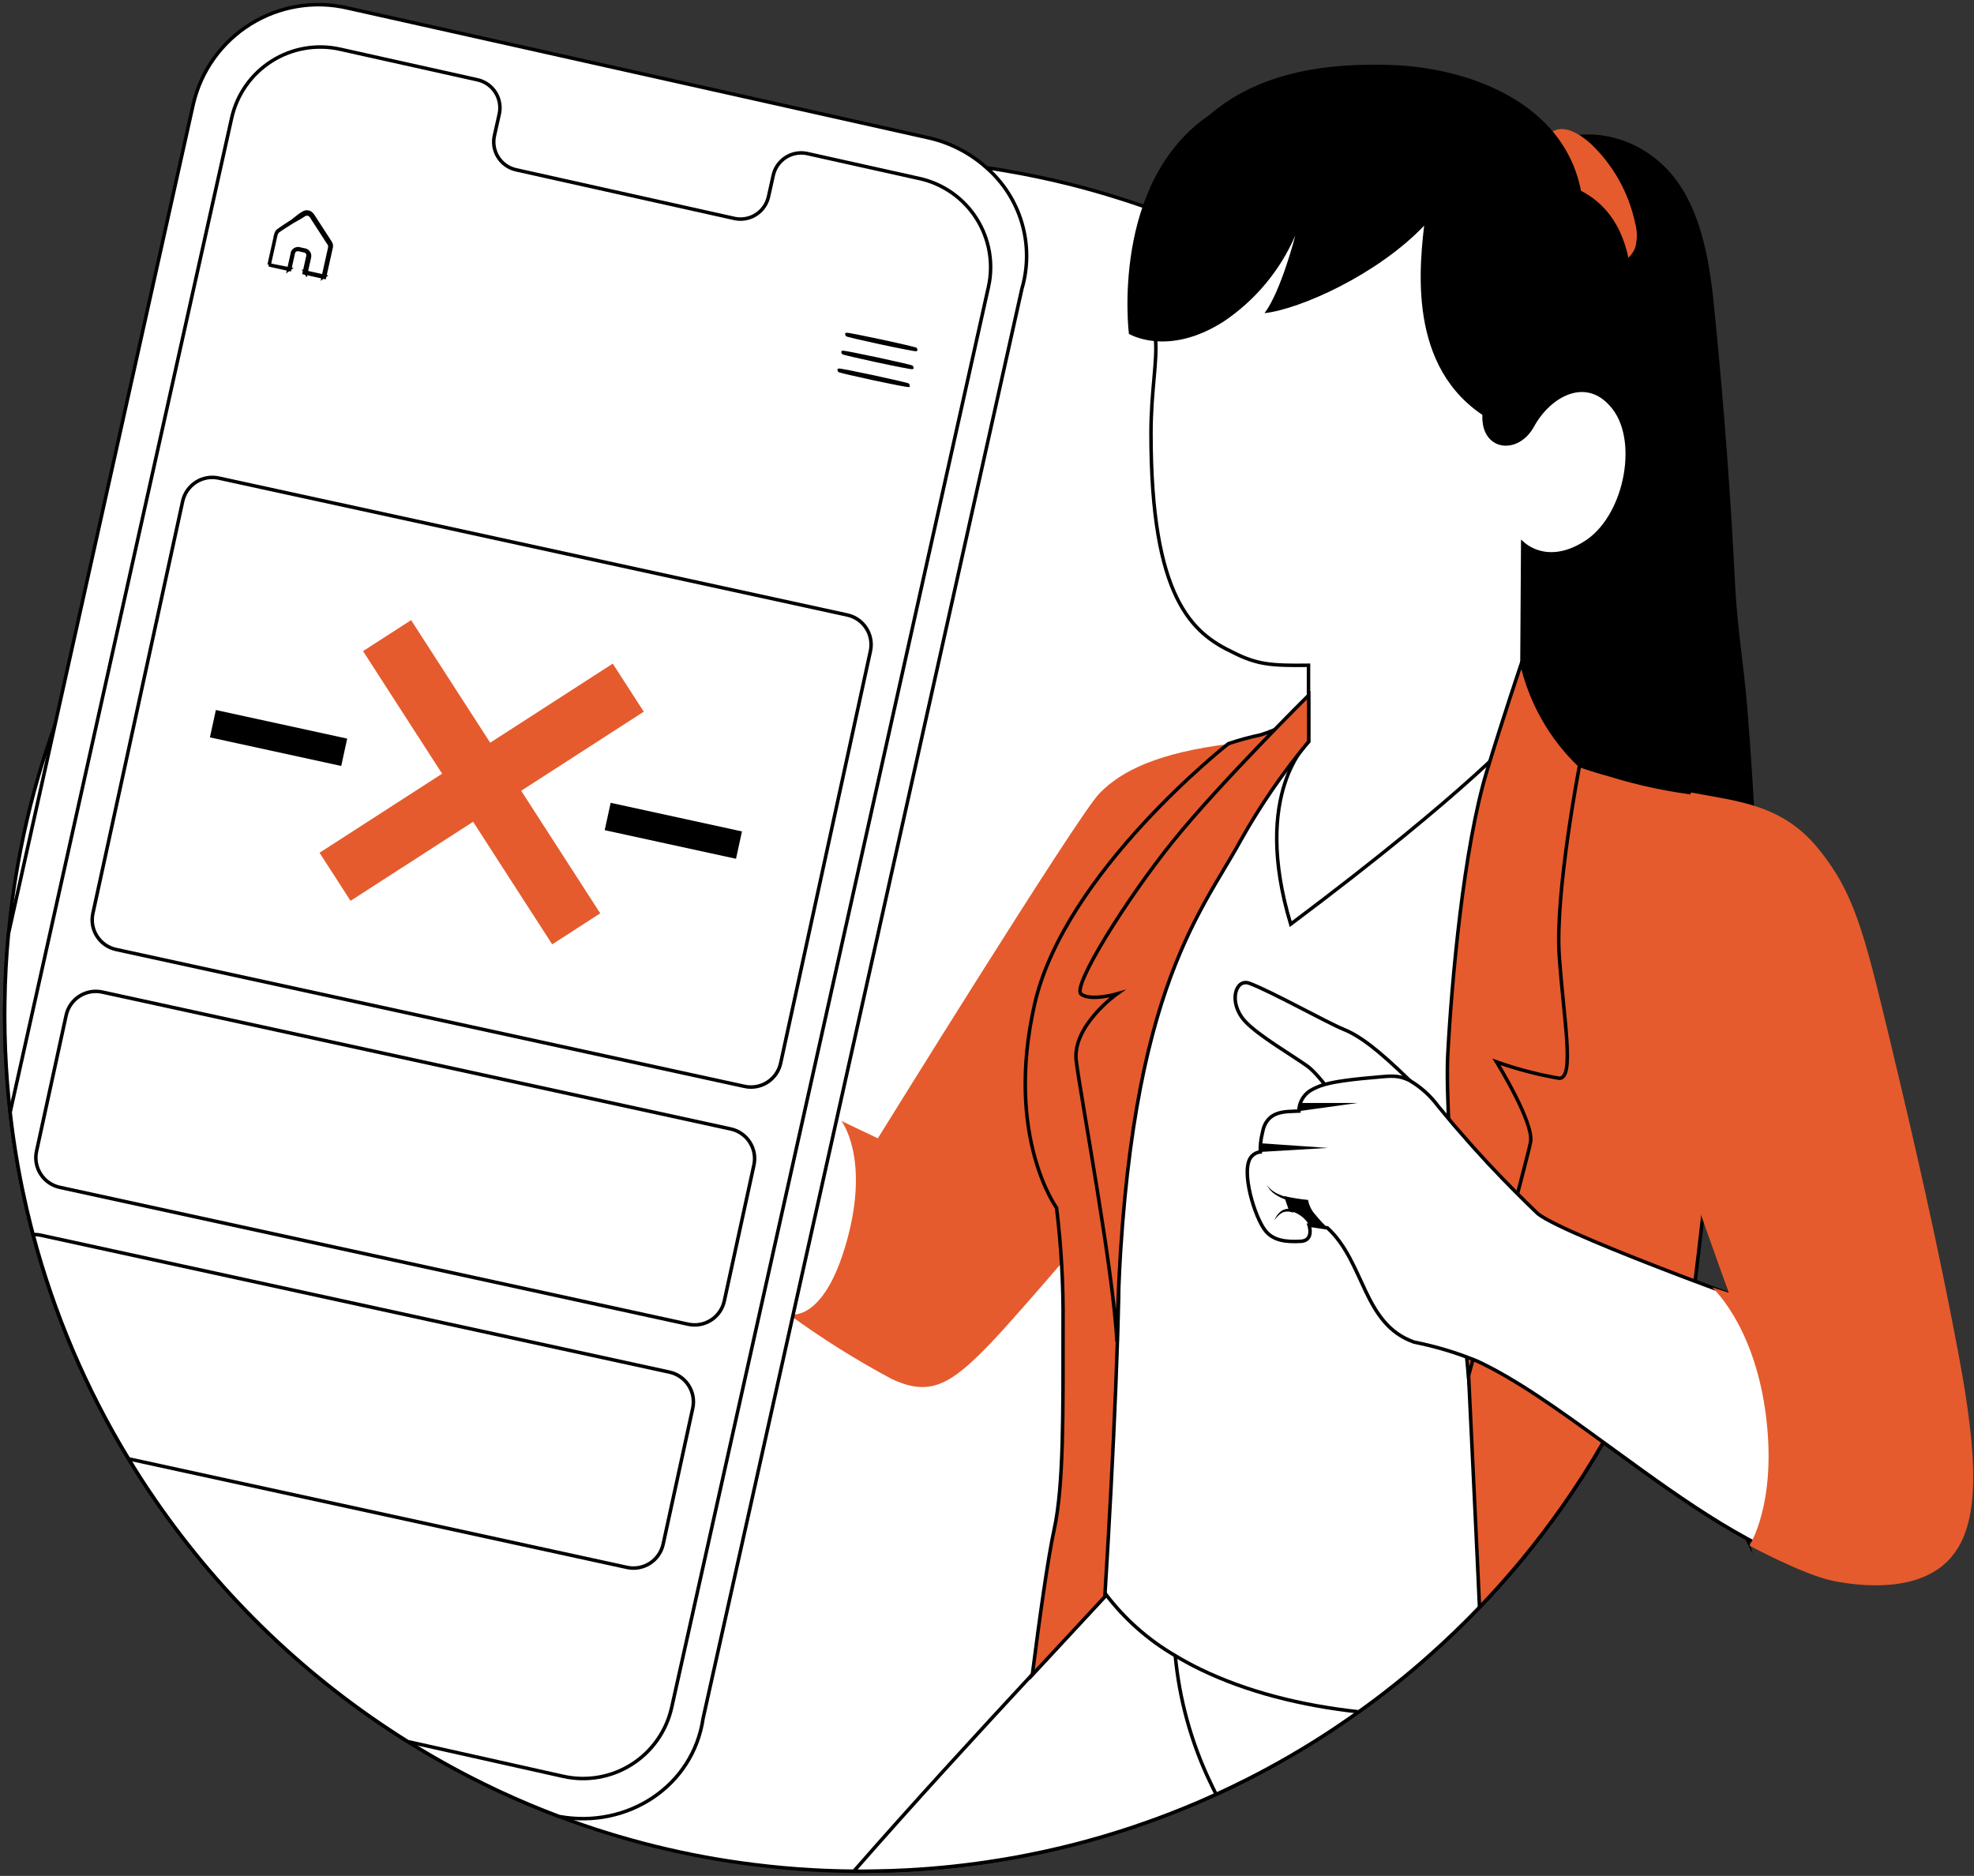 <svg fill="none" height="402" viewBox="0 0 423 402" width="423" xmlns="http://www.w3.org/2000/svg"><rect x="0" y="0" width="423" height="402" fill="#333333" stroke="none"/><path d="m368.011 217.499c0 3.437-.094 6.852-.281 10.243-.117 2.204-.279 4.395-.486 6.573-.34 3.748-.793 7.463-1.359 11.146-.107.738-.223 1.466-.35 2.195.01 0 .01 0 0 .009-.456 2.777-.974 5.528-1.553 8.253-.126.612-.262 1.223-.398 1.835-.272 1.223-.563 2.437-.855 3.641-.213.864-.427 1.718-.65 2.573-.806 3.087-1.689 6.142-2.651 9.165-2.665 8.388-5.936 16.572-9.786 24.486-.495 1.029-1.01 2.058-1.525 3.068-.534 1.049-1.077 2.088-1.631 3.117-.942 1.777-1.922 3.524-2.922 5.262-2.728 4.748-5.664 9.353-8.806 13.816-2.719 3.874-5.58 7.631-8.583 11.272-.019.02-.039.049-.058.068l-1.661 1.981c-2.359 2.777-4.796 5.479-7.31 8.107l-.117.116c-1.699 1.787-3.447 3.535-5.223 5.234-1.874 1.805-3.787 3.582-5.738 5.301-2.331 2.068-4.713 4.071-7.146 6.01-.185.145-.379.301-.563.446-2.35 1.864-4.758 3.68-7.214 5.418-1.321.951-2.654 1.877-4 2.777-.534.378-1.068.738-1.602 1.087-5.903 3.902-12.026 7.458-18.341 10.651-.388.194-.776.388-1.165.573-.631.32-1.262.631-1.903.942-.942.456-1.883.902-2.835 1.339-.233.107-.466.214-.699.311-2.379 1.097-4.786 2.136-7.223 3.117-1.049.427-2.098.835-3.156 1.242-1.34.515-2.679 1.01-4.039 1.496-8.367 2.992-16.944 5.361-25.661 7.087-2.097.427-4.213.816-6.349 1.146h-.01c-6.632 1.086-13.319 1.803-20.03 2.146-2.126.106-4.262.184-6.418.213-1.068.029-2.136.039-3.213.039-.515 0-1.029 0-1.534-.01-2.952-.019-5.874-.116-8.787-.281-4.214-.233-8.389-.609-12.525-1.127-14.298-1.767-28.335-5.229-41.816-10.311-4.418-1.65-8.748-3.485-12.991-5.466-.078-.039-.165-.077-.253-.126-.135-.058-.271-.116-.407-.184l-.175-.088c-5.899-2.791-11.642-5.899-17.204-9.311-.466-.291-.942-.582-1.408-.874-21.418-13.379-39.855-31.02-54.167-51.826-.641-.923-1.262-1.845-1.884-2.777-.941-1.427-1.864-2.871-2.767-4.33-.34-.554-.68-1.107-1.02-1.661-9.094-14.954-15.987-31.14-20.467-48.059-.845-3.166-1.599-6.36-2.262-9.583-.738-3.524-1.369-7.088-1.893-10.69-.291-1.971-.547-3.951-.767-5.942-.485-4.272-.819-8.586-1-12.942-.008-.032-.011-.064-.01-.097-.107-2.592-.162-5.198-.165-7.816 0-.903.01-1.796.029-2.689.058-4.981.324-9.907.796-14.777.117-1.253.243-2.496.388-3.738.233-2.068.515-4.136.816-6.195.049-.281.087-.572.136-.864.049-.34.107-.689.165-1.029.33-2.068.689-4.126 1.097-6.165 1.634-8.377 3.86-16.628 6.66-24.69v-.01c.214-.621.437-1.243.66-1.854 2.287-6.389 4.935-12.642 7.932-18.729.097-.214.204-.427.311-.641.34-.689.68-1.379 1.039-2.058 2.252-4.398 4.667-8.69 7.243-12.874 9.229-14.934 20.545-28.472 33.603-40.206 2.592-2.33 5.249-4.589 7.971-6.777h.01c.262-.214.534-.427.806-.641.282-.223.563-.447.854-.67 2.903-2.281 5.88-4.472 8.932-6.573.398-.272.796-.544 1.194-.806v-.01c4.34-2.942 8.813-5.702 13.418-8.282 1.272-.709 2.544-1.408 3.835-2.087.981-.515 1.971-1.029 2.971-1.534 2.204-1.107 4.427-2.184 6.68-3.204.602-.282 1.214-.553 1.825-.816.34-.155.67-.301 1.01-.447 3.078-1.34 6.204-2.596 9.379-3.767.485-.184.971-.359 1.456-.534 1.622-.592 3.263-1.155 4.903-1.699.02 0 .029-.01.049-.01.32-.107.65-.214.971-.32.33-.107.67-.214 1-.311.01-.01.01-.01.019 0 .01-.01.01-.01.02-.01 1.233-.388 2.466-.767 3.718-1.126.651-.204 1.311-.388 1.971-.573h.01c.126-.039.262-.078.388-.117h.01c.252-.078.505-.146.767-.214 7.286-1.989 14.689-3.523 22.166-4.592 1.116-.165 2.242-.311 3.378-.447 1.835-.233 3.67-.437 5.525-.612 3.709-.35 7.447-.586 11.214-.709 2.048-.068 4.107-.104 6.175-.107 9.003-.002 17.995.653 26.903 1.961 1.224.175 2.437.369 3.641.573 4.777.796 9.489 1.777 14.137 2.942 3.573.893 7.1 1.893 10.583 3.0.699.214 1.398.437 2.097.67 1.009.33 2.019.67 3.029 1.019.66.233 1.33.466 1.99.719.661.223 1.311.466 1.971.709 1.476.553 2.942 1.129 4.398 1.728 3.156 1.272 6.263 2.628 9.321 4.068 2.719 1.272 5.398 2.615 8.039 4.029.476.243.942.495 1.408.757.621.34 1.243.68 1.864 1.029.466.252.922.515 1.388.786 1.884 1.068 3.748 2.175 5.593 3.321.485.291.971.592 1.447.893.446.282.893.563 1.339.864 1.476.932 2.933 1.9 4.369 2.903.214.136.428.282.632.427.796.544 1.582 1.097 2.369 1.66l.009.01c.233.155.457.33.69.495 2.048 1.466 4.061 2.984 6.039 4.553.912.709 1.815 1.427 2.708 2.165 6.377 5.199 12.394 10.824 18.011 16.835.835.883 1.66 1.786 2.476 2.689.786.883 1.563 1.767 2.339 2.66.195.223.398.456.593.689 3.068 3.573 5.993 7.259 8.777 11.059.262.359.524.718.767 1.077 1.019 1.379 1.99 2.767 2.932 4.166.611.903 1.223 1.815 1.825 2.728 2.048 3.136 4.006 6.34 5.874 9.612.825 1.456 1.641 2.922 2.427 4.398 1.039 1.932 2.039 3.893 3 5.864.049.107.107.214.156.321 4.113 8.461 7.564 17.229 10.32 26.224.389 1.252.758 2.514 1.117 3.786.223.796.456 1.592.66 2.408.01.019.01.049.02.068v.01c.068.233.126.466.184.699.097.359.194.718.282 1.087.077.253.136.515.203.777.35 1.398.69 2.796 1.01 4.214.651 2.835 1.233 5.709 1.738 8.592.359 2.029.69 4.078.981 6.127 1.073 7.486 1.679 15.031 1.815 22.592.03 1.175.039 2.36.039 3.544z" fill="#fff" stroke="#000" stroke-miterlimit="10" stroke-width=".75"/><path d="m266.037 381.922c-.631.32-1.262.631-1.903.942-.941.456-1.883.902-2.835 1.339-.233.107-.466.214-.699.311-2.378 1.097-4.786 2.136-7.223 3.117-1.049.427-2.097.835-3.156 1.242-1.34.515-2.679 1.01-4.039 1.496-8.367 2.992-16.944 5.361-25.661 7.087-2.097.427-4.213.816-6.349 1.146h-.01c-6.632 1.086-13.319 1.803-20.03 2.146-2.126.106-4.262.184-6.417.213-1.068.029-2.136.039-3.214.039-.515 0-1.029 0-1.534-.01 12.69-14.505 26.399-29.408 38.253-42.185 5.719-6.166 11.001-11.836 15.535-16.729.107-.107.194-.214.291-.311 4.117-4.456 7.602-8.243 10.204-11.165l4.515 12.33 5.408 14.768 7.981 21.796z" fill="#fff" stroke="#000" stroke-miterlimit="10" stroke-width=".75"/><path d="m326.174 334.153c-.019.02-.038.049-.058.068l-1.66 1.981c-2.359 2.777-4.796 5.479-7.311 8.107l-.117.116c-1.699 1.787-3.446 3.534-5.223 5.234-1.874 1.805-3.787 3.582-5.738 5.301-2.33 2.068-4.712 4.071-7.146 6.01-.184.145-.379.301-.563.446-2.35 1.864-4.757 3.68-7.214 5.418-1.32.951-2.654 1.877-4 2.777-.534.378-1.068.738-1.602 1.087-5.902 3.902-12.026 7.458-18.34 10.651-.389.194-.777.388-1.165.573-.631.32-1.263.631-1.903.941-.942.457-1.884.903-2.835 1.34-.233.107-.466.214-.699.311-.476-.942-.952-1.913-1.418-2.922h-.01c-3.977-8.437-6.457-17.501-7.33-26.788-.699-7.658-.138-15.378 1.66-22.855l63.051 1.913z" fill="#fff" stroke="#000" stroke-miterlimit="10" stroke-width=".75"/><path d="m263.364 159.418c-15.004 1.901-23.036 5.652-27.841 10.679s-47.414 73.84-47.414 73.84l-7.82-3.725s6.171 7.814 1.154 25.786c-5.018 17.971-12.461 15.627-12.461 15.627 7.059 5.163 14.473 9.819 22.189 13.935 8.126 3.751 12.507 1.25 21.198-7.814 8.692-9.064 46.426-53.836 46.426-53.836z" fill="#e55b2d"/><path d="m358.643 286.909c.126 7.69 3.825 20.088 9.893 39.438-7.33-4.485-14.66-9.777-21.797-14.981-1.068-.776-2.126-1.543-3.174-2.301-2.728 4.748-5.664 9.353-8.806 13.816-2.719 3.874-5.58 7.631-8.583 11.272-.02.02-.039.049-.059.068l-1.66 1.981c-2.359 2.777-4.796 5.479-7.311 8.107l-.116.117c-1.699 1.786-3.447 3.534-5.224 5.233-1.874 1.806-3.786 3.582-5.738 5.301-2.33 2.068-4.712 4.071-7.146 6.01-.184.145-.378.301-.563.446-2.349 1.864-4.757 3.68-7.213 5.418-12.292-1.33-24.04-4.301-33.972-9.136-1.845-.903-3.632-1.855-5.331-2.894-5.737-3.336-10.764-7.766-14.796-13.039-.078-.116-.165-.233-.253-.349-2.725-3.727-4.796-7.89-6.126-12.311 4.757-25.001 4.097-24.71 4.32-35.137 0 0-1.242-17.807-2.301-29.351v-.009c-.048-.534-.097-1.049-.155-1.564-.175-1.864-.34-3.524-.495-4.835-5.13-6.598-8.465-14.411-9.68-22.68-2.34-19.331 2.233-31.855 16.845-50.584 6.854-8.45 14.472-16.251 22.758-23.302.447-.388.893-.757 1.34-1.126.214-.184.437-.369.651-.553 0 0 1.524-.185 6.155-.466h.019c.845-.068 1.797-.127 2.855-.185 1.767-.029 3.621-.048 5.553-.048.515-.01 1.03-.01 1.564-.01h.058c13.22-.077 26.429.753 39.535 2.485.32.039.631.088.942.136.388.059.767.117 1.155.175.709.117 1.408.223 2.097.34 4.825.79 9.597 1.87 14.292 3.233.388.126.767.233 1.146.359 6.644 2.029 13.177 4.405 19.573 7.117.486.204.961.398 1.437.612.067.023.132.052.194.087.279.155.543.338.787.544.817.658 1.534 1.434 2.126 2.301.656.953 1.225 1.964 1.699 3.019 1.542 3.638 2.578 7.47 3.078 11.389 1.175 7.845 1.398 18.496.019 32.389-.107 1.117-.281 2.573-.505 4.301-.058.437-.126.894-.184 1.36-.884 6.602-2.34 16.35-3.835 25.952-.107.718-.223 1.427-.33 2.146v.009c-.224 1.408-.437 2.806-.651 4.185-.689 4.379-1.359 8.563-1.951 12.253-1.243 7.796-2.136 13.262-2.136 13.262z" fill="#fff" stroke="#000" stroke-miterlimit="10" stroke-width=".75"/><path d="m330.729 30.907c9.439-4.332 20.314-1.819 27.394 6.329 6.831 8.127 8.409 19.925 9.422 30.969 1.9 19.1 3.329 38.261 4.287 57.483.424 8.595 1.86 17.113 2.567 25.734.785 9.706 1.413 19.421 1.884 29.145.392 2.469-.021 4.999-1.178 7.215-1.349 1.633-3.269 2.694-5.37 2.969-4.882 1.078-9.932 1.147-14.842.202-4.909-.945-9.573-2.884-13.706-5.697-13.331-9.012-20.798-26.437-21.811-43.679-.223-11.158.741-22.307 2.874-33.261 1.131-8.141 2.654-16.198 4.569-24.171 1.296-5.027 2.898-9.95 3.934-15.028 2.137-10.466 1.912-21.278-.659-31.646z" fill="#000"/><path d="m340.787 30.724c4.857 4.568 8.202 10.512 9.587 17.034.506 1.762.506 3.63 0 5.391-.494 1.218-1.382 2.234-2.523 2.886-1.14.652-2.467.901-3.766.709-2.57-.523-4.891-1.889-6.596-3.881-4.052-4.309-6.669-9.769-7.49-15.627-.4-2.761-.141-7.136 2.356-8.83 2.661-1.979 6.242.365 8.432 2.318z" fill="#e55b2d"/><path d="m247.582 72.346c-5.794-13.544-.989-31.932 5.253-40.684 8.998-12.684 23.413-18.493 45.389-17.737 16.7.599 36.91 8.152 40.56 26.957 15.688 8.152 10.859 32.062 7.067 42.168-8.079 21.253-19.927 38.053-19.833 49.227z" fill="#000"/><path d="m256.557 43.461c-3.746 3.256-9.917 12.346-8.975 28.885.495 5.001-.941 11.2-.941 20.55 0 35.37 8.856 42.767 17.524 46.883 5.159 2.605 8.009 2.891 16.229 2.787v16.409s-12.319 10.835-3.815 39.069c38.841-29.119 49.464-41.673 49.464-41.673l.259-39.929c.212.183 5.134 4.975 13.19 0 8.715-5.209 12.107-21.488 6.383-28.963s-13.873-2.865-17.477 3.751-12.554 4.793-9.893-5.209c-4.075-2.136-9.186-6.746-5.441-25.212.422-2.986.222-6.027-.589-8.932-.811-2.905-2.214-5.61-4.122-7.946-6.783-6.642-19.95-5.209-27.393 3.178-10.153-9.116-16.678-10.367-24.403-3.647z" fill="#fff" stroke="#000" stroke-miterlimit="10" stroke-width=".75"/><path d="m259.36 24.5h48.733c32.976 14.325 20.822 61.156 13.921 66.86-19.573-9.116-18.302-30.708-16.841-43.002-9.917 10.418-26.452 17.867-34.201 18.753 3.58-4.792 6.595-16.643 6.595-16.643-3.258 7.505-8.605 13.916-15.404 18.467-12.037 7.657-20.257 2.604-20.257 2.604s-4.099-32.584 17.454-47.039z" fill="#000"/><path d="m374.322 329.697c-1.932-1.049-3.864-2.175-5.786-3.35-7.331-4.485-14.661-9.777-21.797-14.981-1.068-.777-2.127-1.544-3.175-2.301-2.728 4.748-5.663 9.353-8.806 13.816-2.719 3.874-5.58 7.631-8.583 11.272-.019.02-.039.049-.058.068l-1.66 1.981c-2.36 2.777-4.797 5.479-7.311 8.107l-.107.107c-.156-3.505-.321-7.03-.486-10.554-.611-13.272-1.262-26.554-1.854-39.059v-.03c-.068-1.31-.117-2.602-.194-3.883-.903-19.292-1.651-36.487-1.932-48.613-.127-5.185-.156-9.447-.078-12.544.786-30.079 2.214-41.322 6.175-55.361 1.246-4.052 2.286-8.164 3.117-12.321.106-.524.203-1.058.301-1.583.135-.689.252-1.408.368-2.107v-.019c.243-1.417.457-2.835.641-4.262.569 1.134 1.373 2.134 2.36 2.932l.009.01c2.097 1.912 5.981 4.514 13.01 7.01 1.865.66 3.933 1.31 6.272 1.951 4.296 1.332 8.67 2.395 13.098 3.185 1.291.233 2.592.436 3.893.621.214.039.427.068.641.097h.029c.088.214.155.437.233.66 1.023 2.984 1.857 6.029 2.495 9.117.767 3.67 1.36 7.544 1.806 11.593v.009c.764 7.539 1.107 15.114 1.029 22.69-.019 5.049-.174 10.127-.427 15.146-.087 1.748-.184 3.486-.301 5.214-.563 8.855-1.378 17.36-2.204 24.894-.077.69-.155 1.359-.223 2.02v.009c-.563 4.981-1.117 9.486-1.583 13.331-.514 4.175-.932 7.563-1.145 9.923-1.476 15.553 5.32 18.476 12.233 45.205z" fill="#e55b2d" stroke="#000" stroke-miterlimit="10" stroke-width=".75"/><path d="m280.018 152.594-.707 3.021c0 8.622-16.064 22.347-27.299 42.663s-13.049 40.163-12.272 66.131c.4 13.7-1.107 47.247-2.992 77.773l-15.545 16.748c1.602-12.502 3.391-25.265 4.71-31.255 2.026-9.377 1.885-24.692 1.885-43.914.08-8.33-.384-16.657-1.39-24.926 0 0-11.141-15.289-4.711-43.627s41.526-55.843 41.526-55.843c2.255-.758 4.551-1.384 6.878-1.875 3.536-1.118 6.88-2.769 9.917-4.896z" fill="#e55b2d" stroke="#000" stroke-miterlimit="10" stroke-width=".75"/><path d="m326.066 142.019c1.893 8.386 6.21 16.031 12.413 21.983 0 0-5.276 27.322-4.358 40.762.919 13.44 3.392 26.384 0 26.306-4.575-.785-9.075-1.961-13.449-3.516 0 0 8.079 13.023 7.302 17.19-.778 4.168-13.309 50.165-13.309 50.165s-5.252-53.29-4.428-68.918c.825-15.627 3.368-44.278 8.386-60.765 3.486-11.538 7.443-23.207 7.443-23.207z" fill="#e55b2d" stroke="#000" stroke-miterlimit="10" stroke-width=".75"/><path d="m239.338 287.486c-.706-15.003-7.796-52.614-8.715-60.14-.918-7.527 8.715-14.352 8.715-14.352s-5.794 1.641-7.702 0c-1.908-1.64 9.775-20.394 19.762-32.765 9.987-12.372 29.043-31.256 29.043-31.256v9.924c-5.496 6.608-10.377 13.705-14.58 21.201-8.739 16.045-25.039 33.365-26.523 107.388z" fill="#e55b2d" stroke="#000" stroke-miterlimit="10" stroke-width=".75"/><path d="m302.111 231.566c-7.066-6.876-10.811-9.611-14.273-11.018-3.463-1.406-15.476-8.126-20.139-9.845-2.968-1.068-4.546 4.141-.942 8.1 2.756 3.048 10.199 7.371 13.426 9.69 3.227 2.318 9.257 11.773 9.257 11.773z" fill="#fff" stroke="#000" stroke-miterlimit="10" stroke-width=".75"/><path d="m421.888 314.162c-.127 14.302-2.758 25.234-23.953 23.593-7.281-.563-14.874-3.407-22.544-7.485l-1.068-.573c-1.932-1.049-3.864-2.175-5.786-3.35-7.331-4.485-14.661-9.777-21.797-14.981-1.068-.777-2.127-1.544-3.175-2.301-9.573-6.971-18.729-13.525-26.972-17.36-.32-.136-.631-.262-.942-.388h-.009c-.379-.146-.758-.291-1.136-.427-.078-.029-.165-.068-.233-.097-3.65-1.359-7.403-2.421-11.224-3.175-11.02-3.835-10.544-17.117-18.602-24.486l-3.913-.593h-.02s1.107 3.282-1.737 3.467c-3.36.194-5.855-.214-7.496-2.117-2.349-2.709-5.602-13.282-3.107-16.049.48-.555 1.154-.906 1.884-.981-.033-1.36.118-2.718.446-4.039.874-5.009 5.02-4.563 7.826-4.718.012-.858.233-1.7.642-2.454.409-.755.995-1.398 1.707-1.876.997-.604 2.072-1.068 3.195-1.379h.009c2.185-.612 5.573-1.107 12.04-1.641 1.893-.146 3.767-.437 6.184.816 2.366 1.397 4.427 3.256 6.059 5.466.738.913 1.485 1.806 2.243 2.699.708.864 1.427 1.709 2.165 2.544 4.039 4.689 8.239 9.204 12.602 13.544 1.418 1.427 2.854 2.825 4.301 4.214 3.078 2.572 18.806 8.835 29.952 13.097.136.049.272.107.408.155.321.117.631.233.942.36.864.32 1.68.631 2.456.922 1.389.524 2.651 1 3.719 1.388l.019.01c2.399.903 3.874 1.437 3.874 1.437l-.087-.262-1.99-6.253-3.729-11.68-1.058-3.291-.272-.864-.301-.961-3.078-9.632s-5.417-27.399-2.505-53.06c.47-4.406 1.252-8.773 2.34-13.068.33-1.359.719-2.699 1.146-3.99.282-.913.583-1.806.913-2.69.136-.369.272-.738.417-1.107.019-.044.035-.089.049-.136 4.521.473 8.962 1.527 13.214 3.136h.009c10.399 4.088 17.282 12.079 22.108 27.128 5.912 18.437 24.01 98.643 23.865 113.488z" fill="#fff" stroke="#000" stroke-miterlimit="10" stroke-width=".75"/><path d="m362.411 169.836c10.222 1.928 19.549 2.605 27.228 12.033 7.679 9.429 9.752 17.79 15.169 40.294 5.418 22.503 10.67 45.528 14.886 68.084s4.711 36.464-1.813 43.731c-6.525 7.267-18.844 6.069-25.109 4.792-6.265-1.276-17.901-7.553-17.901-7.553s6.03-9.195 3.485-28.312c-2.544-19.117-11.494-27.036-11.494-27.036l3.557 1.146s-7.75-21.852-13.144-36.933-3.745-57.145 5.136-70.246z" fill="#e55b2d"/><path d="m278.346 238.103 12.601-1.745h-12.201c-.221.558-.356 1.146-.4 1.745z" fill="#000"/><path d="m270.077 246.854 14.439-.859-14.321-.99c-.1.611-.14 1.23-.118 1.849z" fill="#000"/><path d="m271.491 253.964c.396.824 1.017 1.52 1.79 2.006.724.492 1.518.869 2.356 1.12l-.189-.156c.331.859.683 1.693 1.037 2.604l.33-.39c-.4-.115-.821-.135-1.23-.058s-.795.248-1.126.5c-.639.501-1.115 1.181-1.366 1.954.388-.65.92-1.203 1.555-1.615.607-.324 1.317-.399 1.979-.208l.541.156-.235-.573c-.33-.86-.66-1.693-1.013-2.605v-.13h-.118c-.812-.23-1.6-.535-2.355-.911-.774-.407-1.443-.986-1.956-1.694z" fill="#000"/><path d="m275.143 256.309c1.7.387 3.423.665 5.158.833.208 1.19.756 2.293 1.578 3.178.803.992 1.668 1.932 2.591 2.813l-3.933-.599c-.453-.795-1.073-1.481-1.817-2.012-.745-.531-1.596-.893-2.494-1.062z" fill="#000"/><g stroke="#000"><path d="m218.978 61.883-68.313 306.339c-2.136 14.583-16.243 23.71-30.826 21.05-4.418-1.651-8.748-3.486-12.991-5.467-.078-.038-.165-.077-.253-.126-.135-.058-.271-.116-.407-.184l-.175-.088c-5.899-2.791-11.642-5.899-17.204-9.311-.466-.291-.942-.582-1.408-.873-21.418-13.38-39.855-31.021-54.167-51.827-.641-.923-1.262-1.845-1.884-2.777-.941-1.427-1.864-2.871-2.767-4.33-11.347-18.215-19.387-38.291-23.748-59.303-.738-3.524-1.369-7.088-1.893-10.69-.291-1.971-.547-3.951-.767-5.942-.485-4.272-.819-8.586-1-12.942-.008-.031-.011-.064-.01-.097-.107-2.592-.162-5.198-.165-7.816 0-.903.01-1.796.029-2.689.058-4.981.324-9.907.796-14.777l9.923-44.545 29.68-133.228c1.66-7.104 6.073-13.258 12.268-17.11 6.195-3.852 13.666-5.087 20.772-3.434l124.373 27.787c4.675 1.027 9.003 3.248 12.563 6.447 3.606 3.149 6.236 7.264 7.578 11.86s1.34 9.479-.004 14.073z" fill="#fff" stroke-miterlimit="10" stroke-width=".75"/><path d="m211.812 61.485-67.885 304.436c-1.126 5.033-4.203 9.413-8.555 12.178-4.353 2.766-9.626 3.69-14.66 2.57l-33.311-7.447c-21.418-13.379-39.855-31.02-54.167-51.826-.641-.923-1.262-1.845-1.883-2.777-.942-1.427-1.864-2.871-2.767-4.33-11.347-18.215-19.387-38.291-23.748-59.303-.738-3.525-1.369-7.088-1.893-10.69-.291-1.971-.547-3.951-.767-5.942l26.098-117.168 21.37-95.906c1.125-5.032 4.203-9.411 8.556-12.175 4.353-2.764 9.626-3.686 14.658-2.563l29.602 6.593c1.582.392 2.943 1.395 3.786 2.789.843 1.394 1.098 3.066.71 4.648l-.981 4.369c-.193.782-.23 1.594-.109 2.39.121.796.398 1.56.814 2.249.417.689.965 1.289 1.614 1.766.648.477 1.385.821 2.167 1.013l22.437 5 24.583 5.476c1.589.317 3.237-.006 4.588-.899 1.351-.893 2.295-2.283 2.626-3.868l.971-4.369c.158-.791.47-1.542.919-2.212.448-.67 1.024-1.245 1.695-1.692.671-.447 1.423-.758 2.214-.914s1.605-.155 2.396.003l5.437 1.214 18.68 4.155c.015.008.032.011.049.01 5.035 1.125 9.418 4.203 12.185 8.558 2.767 4.355 3.692 9.63 2.572 14.666z" fill="#fff" stroke-miterlimit="10" stroke-width=".75"/><path d="m196.303 74.888c-.019.085-3.389-.565-7.489-1.445-4.1-.88-7.442-1.658-7.42-1.753.021-.096 3.389.565 7.489 1.445 4.1.88 7.439 1.669 7.42 1.753z" fill="#e55b2d" stroke-miterlimit="10" stroke-width=".75"/><path d="m195.48 78.733c-.019.085-3.389-.565-7.489-1.445s-7.442-1.658-7.421-1.753c.022-.096 3.389.565 7.489 1.445 4.101.88 7.445 1.647 7.421 1.753z" fill="#e55b2d" stroke-miterlimit="10" stroke-width=".75"/><path d="m194.662 82.557c-.019.085-3.389-.565-7.49-1.445-4.1-.88-7.441-1.658-7.42-1.753.021-.096 3.389.565 7.489 1.445 4.1.88 7.442 1.658 7.421 1.753z" fill="#e55b2d" stroke-miterlimit="10" stroke-width=".75"/><path d="m57.617 56.739.319.071.861.192 3.208.625-.106.077.516-2.318.296-1.329c.107-.245.289-.45.519-.585s.498-.194.764-.167l1.52.339c.285.111.521.32.665.59.144.269.188.582.123.88l-.753 3.381-.116-.182 4.029.897-.184.126 1.118-5.018.284-1.276c.021-.196 0-.395-.062-.582-.062-.187-.164-.359-.299-.503l-1.368-2.123-1.327-2.058-.649-.993c-.149-.33-.388-.611-.689-.812-.148-.078-.312-.121-.48-.126-.167-.004-.334.03-.485.1-.289.147-.611.388-.908.568l-1.802 1.026c-1.125.743-2.263 1.393-3.136 2.058-.305.428-.49.93-.536 1.454l-.317 1.425-.509 2.286-.327 1.467c-.024.177-.063.351-.117.521l.107-.478.322-1.446.514-2.307.322-1.446.175-.786c.065-.295.206-.567.41-.79.948-.749 2.021-1.357 3.153-2.132l1.554-1.216c.305-.213.621-.411.947-.592.192-.089.402-.134.614-.129.212.005.42.058.608.155.35.221.632.535.814.906l.649.993 1.329 2.048 1.379 2.126c.132.185.244.382.338.589.094.231.115.485.061.728l-.286 1.286-1.118 5.017-.033.149-.16-.036-4.018-.895-.149-.033.033-.149.751-3.37c.06-.233.032-.481-.079-.695-.111-.214-.296-.38-.522-.466l-1.456-.325c-.215-.024-.432.02-.62.126s-.338.27-.427.466l-.286 1.286-.535 2.403-.096-.021-3.189-.71-.851-.189z" fill="#e55b2d" stroke-miterlimit="10" stroke-width=".75"/><path d="m181.545 131.786-134.664-29.334c-3.51-.765-6.976 1.461-7.741 4.971l-19.236 88.308c-.765 3.511 1.461 6.977 4.972 7.741l134.665 29.334c3.51.765 6.976-1.461 7.741-4.971l19.236-88.308c.765-3.511-1.461-6.977-4.972-7.741z" fill="#fff" stroke-miterlimit="10" stroke-width=".75"/></g><path d="m128.625 195.725-16.944-26.268 26.268-16.944-6.643-10.3-26.268 16.945-16.944-26.268-10.299 6.643 16.944 26.268-26.268 16.944 6.643 10.299 26.267-16.943 16.945 26.268z" fill="#e55b2d"/><path d="m156.581 241.93-134.664-29.334c-3.51-.765-6.976 1.461-7.741 4.972l-6.346 29.131c-.765 3.51 1.461 6.976 4.972 7.741l134.664 29.334c3.511.765 6.977-1.461 7.741-4.972l6.346-29.131c.765-3.511-1.461-6.977-4.972-7.741z" fill="#fff" stroke="#000" stroke-miterlimit="10" stroke-width=".75"/><path d="m148.442 301.783-6.34 29.137c-.368 1.685-1.39 3.155-2.841 4.087s-3.212 1.25-4.897.884l-106.8-23.263c-9.094-14.954-15.987-31.14-20.467-48.059.574-.028 1.148.021 1.709.145l134.665 29.331c.834.182 1.625.526 2.327 1.013.701.487 1.3 1.108 1.762 1.826.461.719.777 1.521.928 2.362.152.841.136 1.703-.046 2.537z" fill="#fff" stroke="#000" stroke-miterlimit="10" stroke-width=".75"/><path d="m45.62 155.084 28.138 6.129" stroke="#000" stroke-miterlimit="10" stroke-width="6"/><path d="m130.218 174.972 28.137 6.13" stroke="#000" stroke-miterlimit="10" stroke-width="6"/></svg>